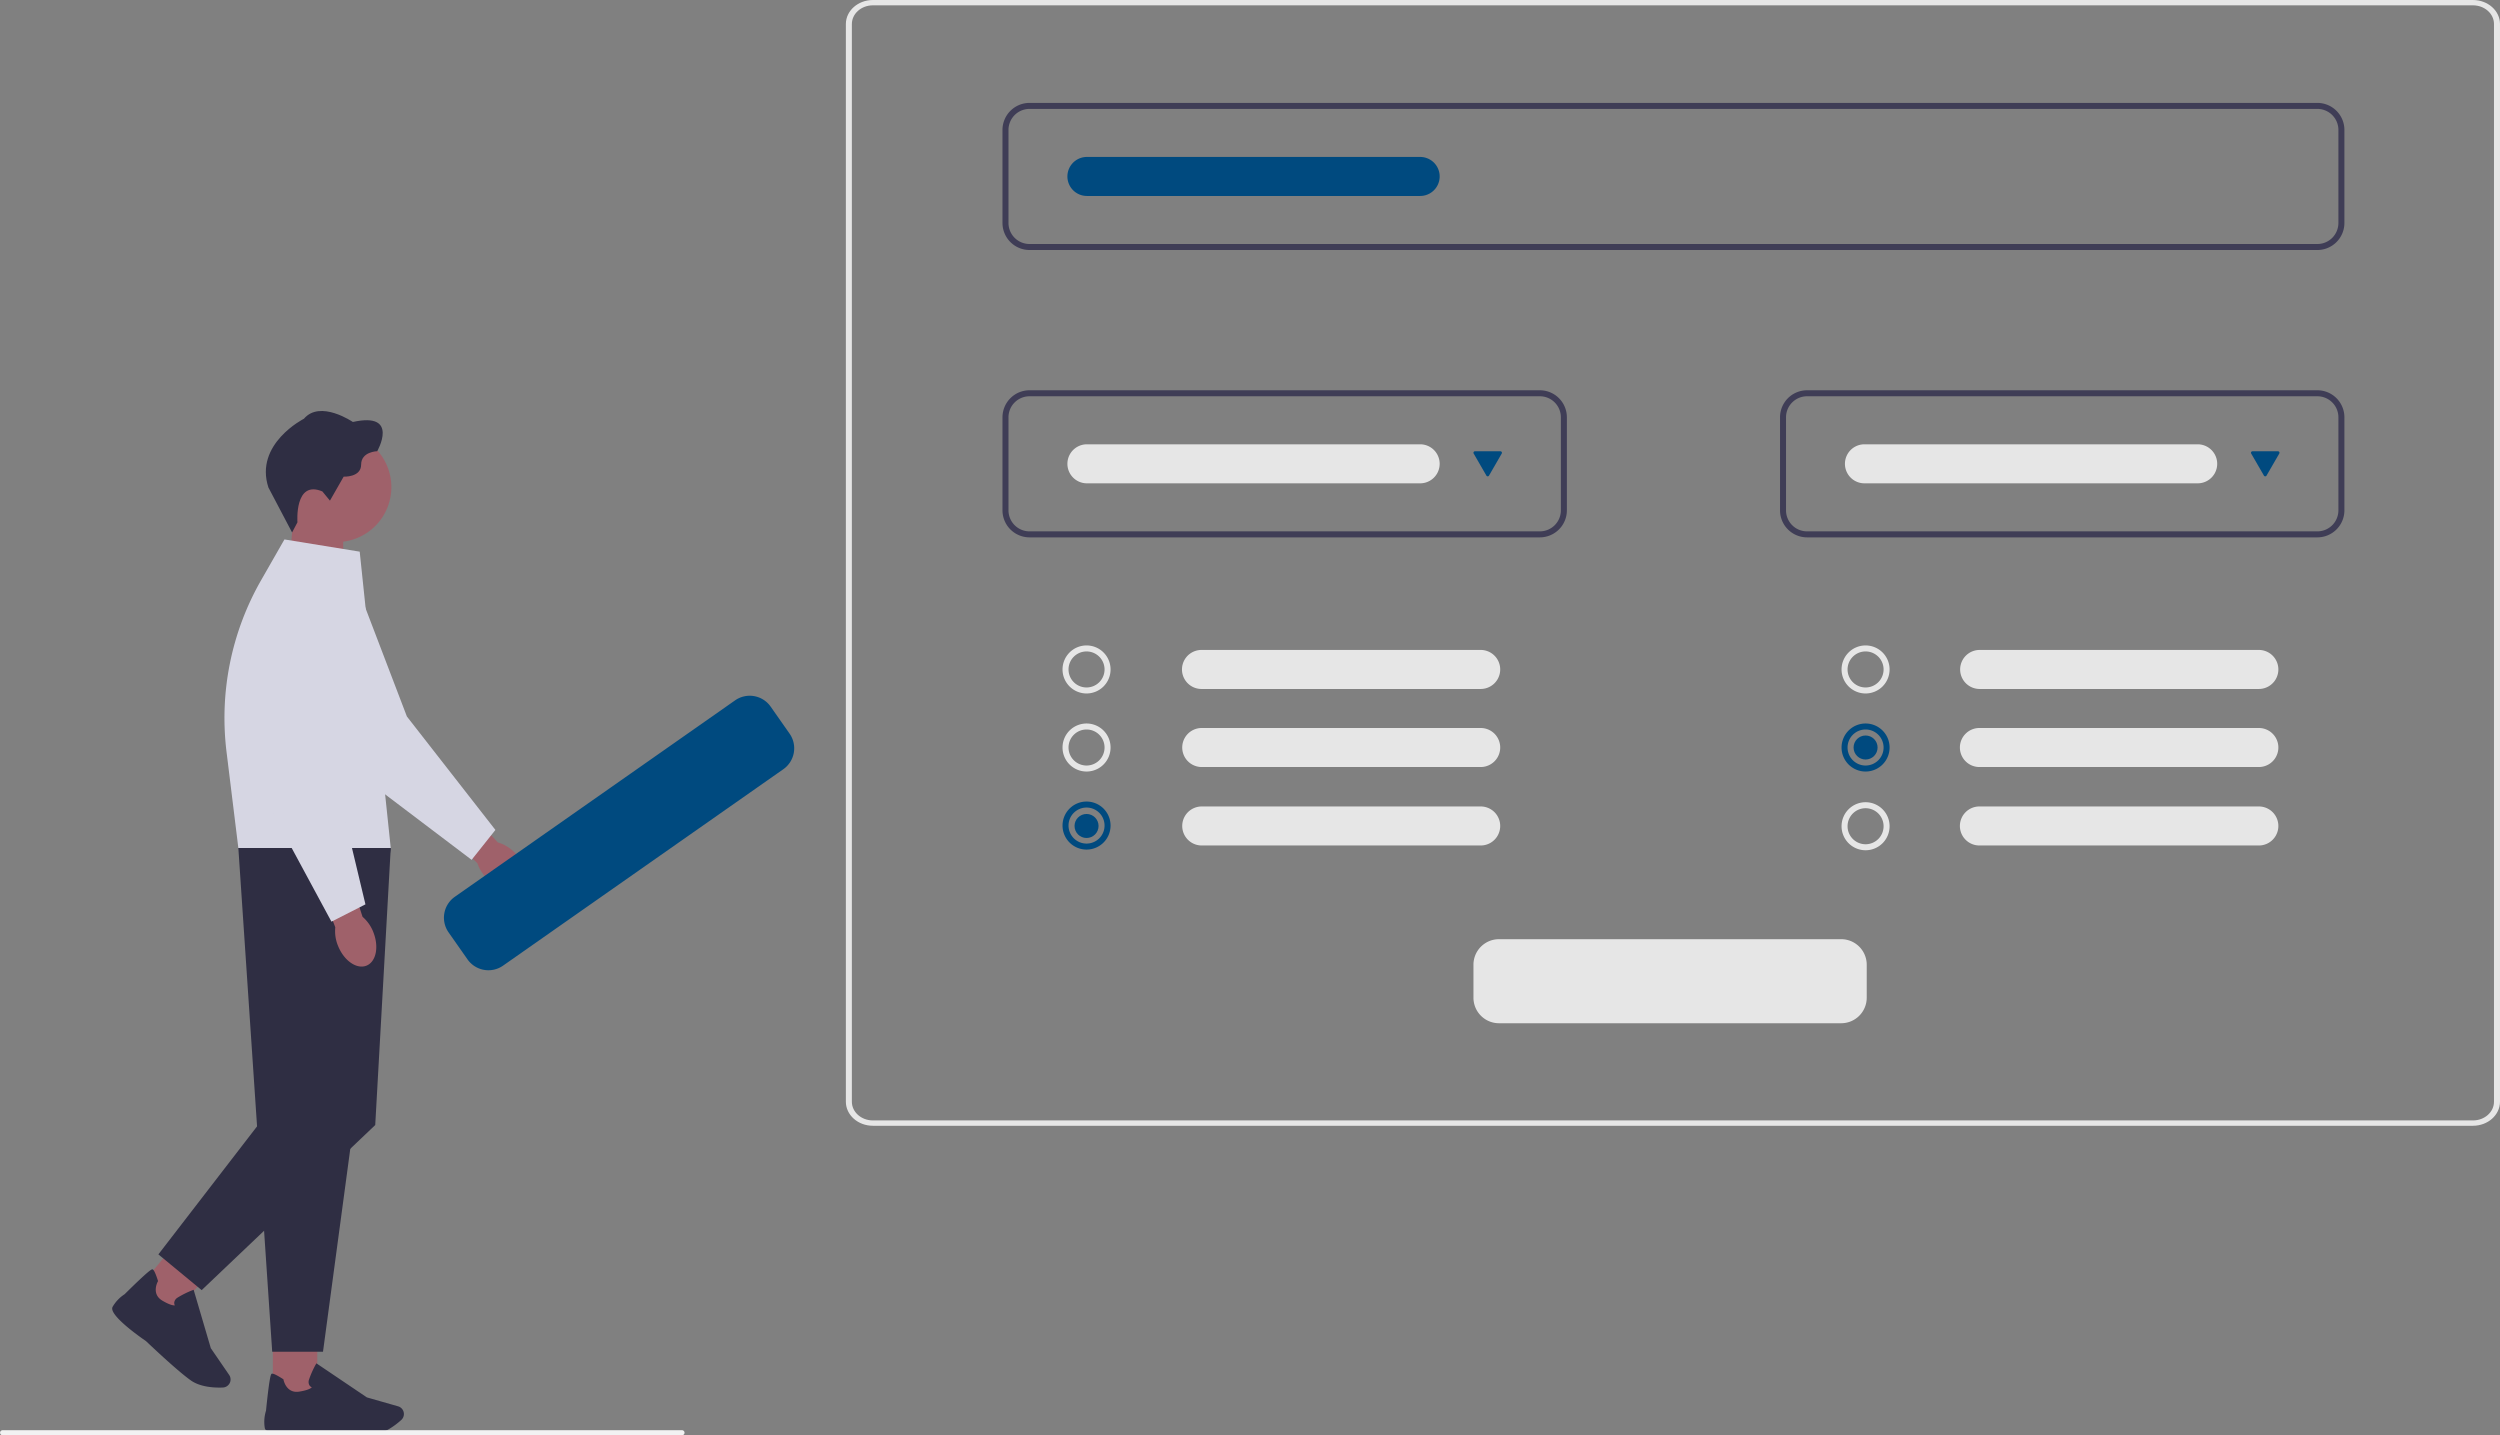 <svg xmlns="http://www.w3.org/2000/svg" width="800.283" height="459.452" viewBox="0 0 800.283 459.452" xmlns:xlink="http://www.w3.org/1999/xlink" role="img" artist="Katerina Limpitsouni" source="https://undraw.co/"><rect x="0" y="0" width="800.283" height="459.452" fill="#808080" stroke="none"/><g transform="translate(-560.001 -310)"><g transform="translate(595.918 441.564)"><path d="M456.278,312.134h0a12.465,12.465,0,0,0-5.2-3.049L436.759,293.47l-7.552,7.24,15.349,15.064a12.238,12.238,0,0,0,3.26,5.033c3.674,3.511,8.544,4.415,10.88,2.017s1.263-7.179-2.4-10.684h-.014Z" transform="translate(-327.646 -170.988)" fill="#9f616a"/><path d="M515.059,270.541l-7.607,9.563-39.318-29.762-.034-.068L445.124,207.4a14.706,14.706,0,1,1,26.7-12.2l14.908,39.019,28.329,36.309Z" transform="translate(-392.397 -136.424)" fill="#d6d6e3"/><path d="M516.754,164.58h16.029v25.429L515.11,184.2Z" transform="translate(-458.837 -129.638)" fill="#9f616a"/><path d="M527.619,140.7a17.6,17.6,0,1,1-17.6-17.6A17.6,17.6,0,0,1,527.619,140.7Z" transform="translate(-438.256 -116.33)" fill="#9f616a"/><path d="M506.612,148.761l-1.718,3.26-7.58-14.405c-4.564-13.978,11.376-22.005,11.376-22.005,5.2-6.126,15.655,1.039,15.655,1.039,15.078-3.348,7.8,9.359,7.8,9.359S527,126.124,527,130.28s-5.6,3.871-5.6,3.871l-4.388,7.682-2.425-2.948C505.573,135.068,506.612,148.761,506.612,148.761Z" transform="translate(-447.31 -113.133)" fill="#2f2e43"/><rect width="14.222" height="20.178" transform="translate(51.423 295.497)" fill="#9f616a"/><path d="M517.326,585.018c-6.242,0-15.356-.652-15.424-.659-2.438.217-14.609,1.175-15.214-1.61a11.96,11.96,0,0,1,.38-5.6c1.175-11.634,1.61-11.77,1.868-11.845.414-.122,1.623.455,3.586,1.718l.122.081.027.143c.034.177.9,4.449,5.026,3.8,2.825-.448,3.742-1.073,4.034-1.379a1.738,1.738,0,0,1-.747-.625,2.185,2.185,0,0,1-.156-1.82,28.807,28.807,0,0,1,2.187-4.91l.183-.326,16.164,10.908,9.984,2.853a2.555,2.555,0,0,1,1.664,1.474h0a2.575,2.575,0,0,1-.652,2.907c-1.813,1.63-5.42,4.422-9.2,4.768-1.005.1-2.336.129-3.831.129h0Z" transform="translate(-437.832 -257.131)" fill="#2f2e43"/><rect width="14.222" height="20.178" transform="matrix(-0.771, -0.637, 0.637, -0.771, 19.411, 289.863)" fill="#9f616a"/><path d="M590.468,550.994c-4.809-3.98-11.417-10.29-11.465-10.337-2.017-1.379-12.008-8.4-10.7-10.935a11.851,11.851,0,0,1,3.865-4.075c8.32-8.225,8.734-8.048,8.986-7.94.4.17.964,1.379,1.671,3.606l.041.136-.068.129c-.1.163-2.146,4.014,1.447,6.133,2.465,1.453,3.566,1.555,3.987,1.508a1.733,1.733,0,0,1-.177-.964,2.19,2.19,0,0,1,1.039-1.5,28.9,28.9,0,0,1,4.815-2.391l.346-.136,5.5,18.7,5.875,8.564a2.577,2.577,0,0,1,.34,2.2h0a2.583,2.583,0,0,1-2.357,1.827c-2.431.1-6.989-.048-10.12-2.187-.829-.571-1.875-1.392-3.029-2.343h0Z" transform="translate(-568.188 -242.919)" fill="#2f2e43"/><path d="M541.479,319.1,519.8,480.358H503.54L492.7,319.1h48.786Z" transform="translate(-452.32 -179.211)" fill="#2f2e43"/><path d="M525.077,407.183,492.7,449.19l13.855,11.444,55.564-52.847,4.965-88.688-9.936,8.884Z" transform="translate(-477.918 -179.211)" fill="#2f2e43"/><path d="M535.992,177.582l9.936,94.861H497.143l-3.783-30.787a88.842,88.842,0,0,1,11.057-54.905L511.9,173.67l24.091,3.912h0Z" transform="translate(-456.763 -132.554)" fill="#d6d6e3"/><path d="M519.414,346.939h0a12.427,12.427,0,0,0-3.464-4.931L509.4,321.85l-9.882,3.457,7.709,20.07a12.168,12.168,0,0,0,.876,5.936c1.881,4.714,5.943,7.559,9.06,6.35s4.123-6.011,2.241-10.724Z" transform="translate(-435.811 -180.093)" fill="#9f616a"/><path d="M542.08,297.425l-10.887,5.542-23.425-43.393V259.5l-3.117-48.541a14.707,14.707,0,1,1,29.354,0l-2.628,41.681,10.7,44.792h0Z" transform="translate(-461.01 -139.496)" fill="#d6d6e3"/></g><path d="M656.482,526.506H144.27c-4.774,0-8.644-3.443-8.649-7.686v-345c.006-4.243,3.875-7.681,8.649-7.686H656.482c4.775,0,8.644,3.443,8.649,7.686v345C665.125,523.063,661.256,526.5,656.482,526.506ZM144.27,167.84c-3.713,0-6.723,2.678-6.727,5.978v345c0,3.3,3.014,5.974,6.727,5.978H656.482c3.713,0,6.723-2.678,6.727-5.978v-345c0-3.3-3.014-5.974-6.727-5.978Z" transform="translate(695.152 143.868)" fill="#e6e6e6"/><path d="M608.538,260.221H196.27a8.659,8.659,0,0,1-8.649-8.649V221.781a8.659,8.659,0,0,1,8.649-8.649H608.538a8.659,8.659,0,0,1,8.649,8.649v29.791a8.659,8.659,0,0,1-8.649,8.649ZM196.27,215.054a6.735,6.735,0,0,0-6.727,6.727v29.791a6.735,6.735,0,0,0,6.727,6.727H608.538a6.735,6.735,0,0,0,6.727-6.727V221.781a6.735,6.735,0,0,0-6.727-6.727Z" transform="translate(693.289 129.81)" fill="#3f3d56"/><path d="M359.64,343.221H196.27a8.659,8.659,0,0,1-8.649-8.649V304.781a8.659,8.659,0,0,1,8.649-8.649H359.64a8.659,8.659,0,0,1,8.649,8.649v29.791A8.659,8.659,0,0,1,359.64,343.221ZM196.27,298.054a6.735,6.735,0,0,0-6.727,6.727v29.791a6.735,6.735,0,0,0,6.727,6.727H359.64a6.735,6.735,0,0,0,6.727-6.727V304.781a6.735,6.735,0,0,0-6.727-6.727Z" transform="translate(693.289 138.798)" fill="#3f3d56"/><path d="M618.64,343.221H455.27a8.659,8.659,0,0,1-8.649-8.649V304.781a8.659,8.659,0,0,1,8.649-8.649H618.64a8.659,8.659,0,0,1,8.649,8.649v29.791a8.659,8.659,0,0,1-8.649,8.649ZM455.27,298.054a6.735,6.735,0,0,0-6.727,6.727v29.791a6.734,6.734,0,0,0,6.727,6.727H618.64a6.735,6.735,0,0,0,6.727-6.727V304.781a6.735,6.735,0,0,0-6.727-6.727Z" transform="translate(683.188 138.798)" fill="#3f3d56"/><path d="M621.343,540.04H511.789a8.178,8.178,0,0,1-8.168-8.169V521.3a8.178,8.178,0,0,1,8.168-8.168H621.343a8.178,8.178,0,0,1,8.168,8.168v10.571A8.178,8.178,0,0,1,621.343,540.04Z" transform="translate(528.053 97.513)" fill="#e6e6e6"/><path d="M215.309,396.508A7.688,7.688,0,1,1,223,388.82a7.688,7.688,0,0,1-7.688,7.688Zm0-13.454a5.766,5.766,0,1,0,5.766,5.766A5.766,5.766,0,0,0,215.309,383.054Z" transform="translate(692.508 135.482)" fill="#e6e6e6"/><path d="M215.309,422.508A7.688,7.688,0,1,1,223,414.82a7.688,7.688,0,0,1-7.688,7.688Zm0-13.454a5.766,5.766,0,1,0,5.766,5.766A5.766,5.766,0,0,0,215.309,409.054Z" transform="translate(692.508 134.469)" fill="#e6e6e6"/><path d="M215.309,448.508A7.688,7.688,0,1,1,223,440.82a7.688,7.688,0,0,1-7.688,7.688Zm0-13.454a5.766,5.766,0,1,0,5.766,5.766,5.766,5.766,0,0,0-5.766-5.766Z" transform="translate(692.508 133.454)" fill="#004A7F"/><path d="M254.367,382.632a6.246,6.246,0,0,0,0,12.493H343.74a6.246,6.246,0,0,0,0-12.493Z" transform="translate(690.25 135.424)" fill="#e6e6e6"/><path d="M254.367,408.632a6.247,6.247,0,0,0,0,12.493H343.74a6.246,6.246,0,0,0,0-12.493Z" transform="translate(690.25 134.41)" fill="#e6e6e6"/><path d="M254.367,434.632a6.247,6.247,0,0,0,0,12.493H343.74a6.246,6.246,0,0,0,0-12.493Z" transform="translate(690.25 133.527)" fill="#e6e6e6"/><path d="M474.809,396.508a7.688,7.688,0,1,1,7.688-7.688A7.688,7.688,0,0,1,474.809,396.508Zm0-13.454a5.766,5.766,0,1,0,5.766,5.766,5.766,5.766,0,0,0-5.766-5.766Z" transform="translate(682.387 135.482)" fill="#e6e6e6"/><path d="M474.809,422.508a7.688,7.688,0,1,1,7.688-7.688,7.688,7.688,0,0,1-7.688,7.688Zm0-13.454a5.766,5.766,0,1,0,5.766,5.766,5.766,5.766,0,0,0-5.766-5.766Z" transform="translate(682.387 134.469)" fill="#004A7F"/><path d="M474.809,448.508a7.688,7.688,0,1,1,7.688-7.688A7.688,7.688,0,0,1,474.809,448.508Zm0-13.454a5.766,5.766,0,1,0,5.766,5.766,5.766,5.766,0,0,0-5.766-5.766Z" transform="translate(682.387 133.669)" fill="#e6e6e6"/><path d="M512.867,382.632a6.246,6.246,0,1,0,0,12.493H602.24a6.246,6.246,0,1,0,0-12.493Z" transform="translate(680.848 135.424)" fill="#e6e6e6"/><path d="M512.867,408.632a6.247,6.247,0,1,0,0,12.493H602.24a6.246,6.246,0,1,0,0-12.493Z" transform="translate(680.848 134.41)" fill="#e6e6e6"/><path d="M512.867,434.632a6.247,6.247,0,1,0,0,12.493H602.24a6.246,6.246,0,1,0,0-12.493Z" transform="translate(680.848 133.527)" fill="#e6e6e6"/><path d="M215.494,314.132a6.246,6.246,0,0,0,0,12.493H322.165a6.246,6.246,0,1,0,0-12.493Z" transform="translate(692.445 138.096)" fill="#e6e6e6"/><path d="M215.494,231.132a6.246,6.246,0,0,0,0,12.493H322.165a6.246,6.246,0,1,0,0-12.493Z" transform="translate(692.445 129.107)" fill="#004A7F"/><path d="M344.984,316.456a.48.48,0,0,0-.416.721l4.079,7.064a.481.481,0,0,0,.832,0l4.079-7.064a.48.48,0,0,0-.416-.721Z" transform="translate(687.17 138.006)" fill="#004A7F"/><path d="M474.494,314.132a6.246,6.246,0,0,0,0,12.493H581.165a6.246,6.246,0,0,0,0-12.493Z" transform="translate(682.344 138.096)" fill="#e6e6e6"/><path d="M603.984,316.456a.48.48,0,0,0-.416.721l4.079,7.064a.481.481,0,0,0,.833,0l4.078-7.064a.48.48,0,0,0-.416-.721Z" transform="translate(677.068 138.006)" fill="#004A7F"/><ellipse cx="3.844" cy="3.844" rx="3.844" ry="3.844" transform="translate(1153.354 545.445)" fill="#004A7F"/><ellipse cx="3.844" cy="3.844" rx="3.844" ry="3.844" transform="translate(903.975 570.562)" fill="#004A7F"/><path d="M960.05,733.1H742.512a.809.809,0,0,1,0-1.617H960.05a.809.809,0,0,1,0,1.617Z" transform="translate(-181.703 36.347)" fill="#f2f2f2"/><path d="M621.343,540.04H511.789a8.178,8.178,0,0,1-8.168-8.169V521.3a8.178,8.178,0,0,1,8.168-8.168H621.343a8.178,8.178,0,0,1,8.168,8.168v10.571A8.178,8.178,0,0,1,621.343,540.04Z" transform="matrix(0.819, -0.574, 0.574, 0.819, -8.102, 470.589)" fill="#004A7F"/></g></svg>